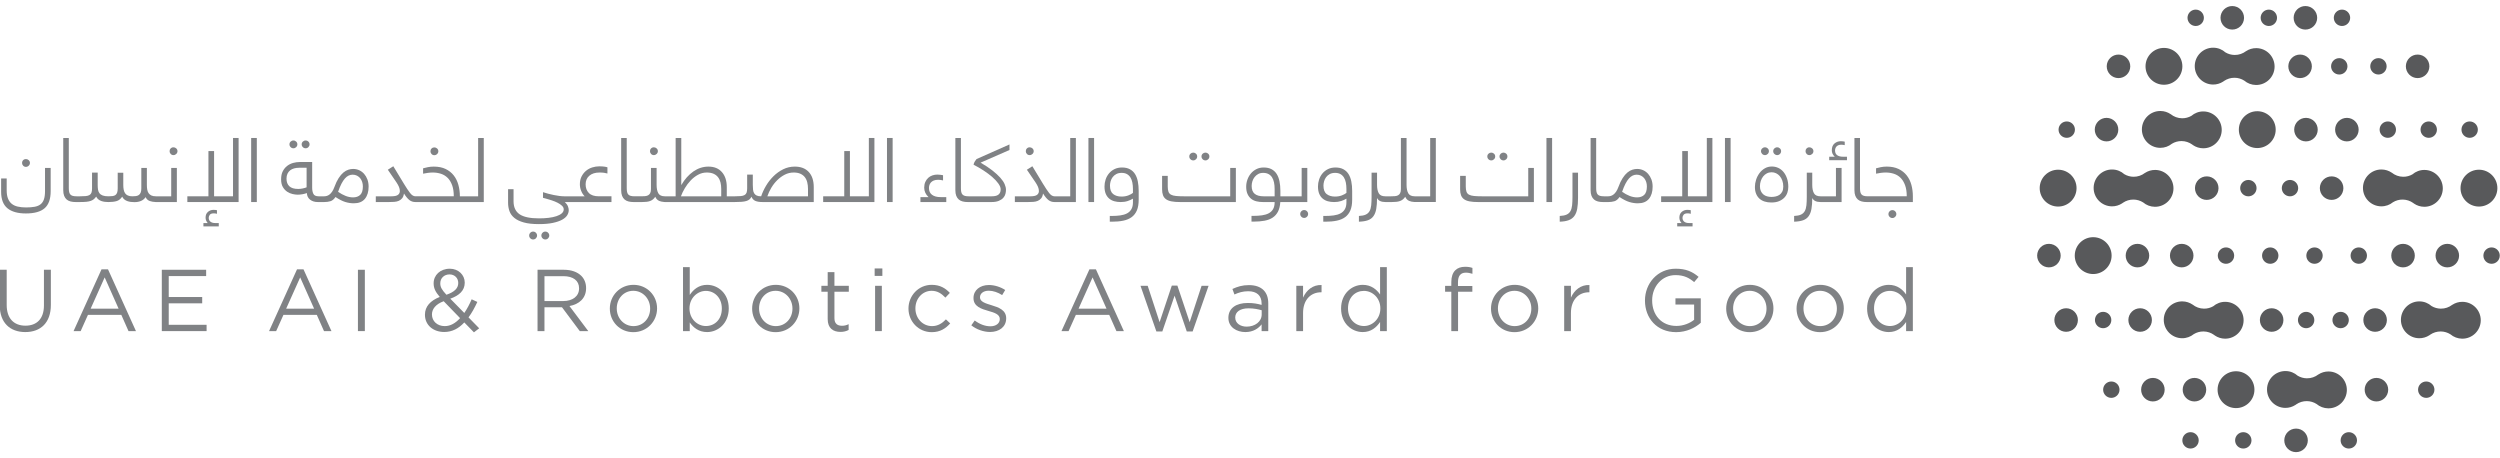 <?xml version="1.0" encoding="utf-8"?>
<!-- Generator: Adobe Illustrator 16.0.0, SVG Export Plug-In . SVG Version: 6.00 Build 0)  -->
<!DOCTYPE svg PUBLIC "-//W3C//DTD SVG 1.1//EN" "http://www.w3.org/Graphics/SVG/1.1/DTD/svg11.dtd">
<svg version="1.1" id="Layer_1" xmlns="http://www.w3.org/2000/svg" xmlns:xlink="http://www.w3.org/1999/xlink" x="0px" y="0px"
	 width="600px" height="110px" viewBox="0 0 600 110" enable-background="new 0 0 600 110" xml:space="preserve">
<g>
	<path fill="#58595B" d="M553.877,105.715c-0.016,1.561-1.294,2.812-2.854,2.797c-1.561-0.017-2.812-1.294-2.796-2.854
		c0.016-1.561,1.293-2.812,2.854-2.796C552.642,102.877,553.893,104.155,553.877,105.715"/>
	<path fill="#58595B" d="M565.681,105.706c-0.012,1.086-0.9,1.957-1.985,1.945c-1.086-0.011-1.957-0.899-1.945-1.985
		c0.011-1.086,0.9-1.956,1.985-1.944C564.821,103.732,565.692,104.621,565.681,105.706"/>
	<path fill="#58595B" d="M540.355,105.706c-0.011,1.086-0.9,1.957-1.985,1.945c-1.085-0.011-1.956-0.899-1.945-1.985
		c0.012-1.086,0.9-1.956,1.985-1.944C539.495,103.732,540.366,104.621,540.355,105.706"/>
	<path fill="#58595B" d="M550.475,4.245c-0.017,1.561,1.235,2.837,2.795,2.854c1.561,0.016,2.838-1.235,2.854-2.796
		c0.016-1.561-1.235-2.838-2.796-2.854S550.49,2.685,550.475,4.245"/>
	<path fill="#58595B" d="M560.112,4.253c-0.012,1.085,0.859,1.974,1.944,1.985c1.086,0.011,1.975-0.859,1.985-1.945
		c0.012-1.085-0.859-1.975-1.945-1.986C561.012,2.297,560.123,3.168,560.112,4.253"/>
	<path fill="#58595B" d="M523.761,105.666c-0.011,1.086,0.86,1.974,1.945,1.985c1.085,0.011,1.974-0.859,1.985-1.945
		c0.011-1.085-0.86-1.975-1.945-1.985C524.662,103.709,523.772,104.58,523.761,105.666"/>
	<path fill="#58595B" d="M532.92,4.245c-0.016,1.561,1.235,2.837,2.796,2.854c1.56,0.016,2.838-1.235,2.854-2.796
		c0.017-1.561-1.235-2.838-2.796-2.854S532.936,2.685,532.92,4.245"/>
	<path fill="#58595B" d="M542.557,4.253c-0.011,1.085,0.859,1.974,1.945,1.985c1.085,0.011,1.974-0.859,1.985-1.945
		c0.011-1.085-0.86-1.975-1.945-1.986S542.569,3.168,542.557,4.253"/>
	<path fill="#58595B" d="M525.002,4.253c-0.011,1.085,0.859,1.974,1.945,1.985c1.085,0.011,1.975-0.859,1.985-1.945
		s-0.859-1.975-1.945-1.986C525.903,2.297,525.014,3.168,525.002,4.253"/>
	<path fill="#58595B" d="M523.77,15.965c-0.025,2.442-2.025,4.402-4.467,4.376c-2.442-0.025-4.401-2.025-4.377-4.467
		c0.025-2.442,2.025-4.401,4.467-4.376C521.835,11.523,523.794,13.523,523.77,15.965"/>
	<path fill="#58595B" d="M511.264,15.949c-0.016,1.561-1.294,2.812-2.854,2.796c-1.561-0.017-2.812-1.294-2.796-2.854
		c0.016-1.56,1.294-2.812,2.854-2.796C510.029,13.111,511.28,14.389,511.264,15.949"/>
	<path fill="#58595B" d="M554.846,15.949c-0.017,1.561-1.294,2.812-2.854,2.796c-1.561-0.017-2.812-1.294-2.796-2.854
		c0.016-1.56,1.294-2.812,2.854-2.796C553.61,13.111,554.862,14.389,554.846,15.949"/>
	<path fill="#58595B" d="M563.389,15.94c-0.012,1.085-0.9,1.957-1.986,1.945c-1.085-0.011-1.955-0.9-1.944-1.986
		s0.9-1.956,1.984-1.944C562.529,13.966,563.4,14.854,563.389,15.94"/>
	<path fill="#58595B" d="M541.526,11.551c-0.908-0.01-1.755,0.256-2.462,0.719v-0.006c-0.761,0.589-1.718,0.937-2.754,0.926
		c-0.807-0.008-1.558-0.234-2.206-0.618c-0.77-0.688-1.78-1.115-2.896-1.126c-2.442-0.025-4.442,1.934-4.468,4.376
		s1.934,4.442,4.377,4.467c0.896,0.009,1.73-0.251,2.433-0.702l-0.001,0.001c0,0,0.012-0.007,0.018-0.012
		c0.074-0.048,0.145-0.101,0.216-0.154c0.72-0.487,1.587-0.769,2.521-0.76c0.854,0.009,1.648,0.26,2.32,0.687
		c0.759,0.643,1.737,1.034,2.81,1.045c2.442,0.025,4.442-1.935,4.468-4.376C545.927,13.576,543.967,11.576,541.526,11.551"/>
	<path fill="#58595B" d="M577.405,15.891c-0.017,1.561,1.235,2.838,2.795,2.854c1.561,0.016,2.838-1.236,2.854-2.796
		c0.017-1.56-1.235-2.838-2.796-2.854S577.42,14.331,577.405,15.891"/>
	<path fill="#58595B" d="M568.862,15.899c-0.012,1.085,0.859,1.974,1.944,1.985s1.975-0.859,1.985-1.945
		c0.012-1.085-0.859-1.975-1.944-1.986C569.761,13.943,568.873,14.814,568.862,15.899"/>
	<path fill="#58595B" d="M590.753,31.093c-0.012,1.085,0.859,1.974,1.945,1.985c1.085,0.011,1.974-0.859,1.985-1.945
		c0.011-1.085-0.86-1.974-1.945-1.985S590.764,30.007,590.753,31.093"/>
	<path fill="#58595B" d="M537.323,31.067c-0.025,2.442,1.934,4.442,4.376,4.467c2.442,0.025,4.442-1.934,4.467-4.376
		c0.025-2.442-1.935-4.442-4.375-4.467C539.348,26.666,537.348,28.625,537.323,31.067"/>
	<path fill="#58595B" d="M560.426,31.083c-0.016,1.561,1.236,2.838,2.796,2.854c1.56,0.016,2.838-1.236,2.854-2.796
		c0.017-1.561-1.235-2.838-2.795-2.854C561.72,28.272,560.442,29.523,560.426,31.083"/>
	<path fill="#58595B" d="M550.604,31.083c-0.016,1.561,1.235,2.838,2.796,2.854c1.561,0.016,2.838-1.236,2.854-2.796
		c0.017-1.561-1.235-2.838-2.796-2.854S550.62,29.523,550.604,31.083"/>
	<path fill="#58595B" d="M502.743,31.083c-0.016,1.561,1.235,2.838,2.796,2.854c1.561,0.016,2.838-1.236,2.854-2.796
		c0.017-1.561-1.235-2.838-2.796-2.854C504.037,28.272,502.758,29.523,502.743,31.083"/>
	<path fill="#58595B" d="M494.052,31.093c-0.011,1.085,0.86,1.974,1.946,1.985c1.084,0.011,1.973-0.859,1.984-1.945
		c0.011-1.085-0.859-1.974-1.945-1.985C494.953,29.136,494.064,30.007,494.052,31.093"/>
	<path fill="#58595B" d="M571.108,31.093c-0.011,1.085,0.86,1.974,1.945,1.985s1.975-0.859,1.985-1.945
		c0.012-1.085-0.859-1.974-1.944-1.985C572.008,29.136,571.12,30.007,571.108,31.093"/>
	<path fill="#58595B" d="M580.931,31.093c-0.011,1.085,0.859,1.974,1.945,1.985c1.085,0.011,1.974-0.859,1.985-1.945
		c0.011-1.085-0.86-1.974-1.946-1.985C581.831,29.136,580.942,30.007,580.931,31.093"/>
	<path fill="#58595B" d="M518.521,26.638c0.908,0.009,1.749,0.292,2.446,0.769v-0.006c0.748,0.605,1.698,0.972,2.734,0.983
		c0.807,0.008,1.562-0.203,2.218-0.573c0.784-0.673,1.804-1.079,2.919-1.067c2.442,0.025,4.401,2.025,4.376,4.467
		c-0.025,2.442-2.024,4.401-4.467,4.376c-0.896-0.009-1.726-0.286-2.418-0.751v0.001c-0.005-0.004-0.012-0.008-0.017-0.013
		c-0.073-0.049-0.143-0.104-0.213-0.158c-0.709-0.501-1.57-0.802-2.505-0.811c-0.854-0.009-1.654,0.226-2.335,0.638
		c-0.771,0.626-1.758,0.998-2.83,0.988c-2.442-0.025-4.401-2.026-4.376-4.468S516.079,26.613,518.521,26.638"/>
	<path fill="#58595B" d="M498.371,45.198c-0.025,2.442-2.025,4.402-4.468,4.376c-2.441-0.025-4.4-2.025-4.376-4.467
		c0.025-2.442,2.025-4.401,4.468-4.376C496.436,40.756,498.396,42.755,498.371,45.198"/>
	<path fill="#58595B" d="M532.442,45.182c-0.017,1.56-1.294,2.812-2.854,2.796c-1.561-0.017-2.812-1.294-2.796-2.854
		c0.016-1.561,1.293-2.812,2.854-2.796C531.206,42.343,532.457,43.621,532.442,45.182"/>
	<path fill="#58595B" d="M541.572,45.173c-0.011,1.085-0.9,1.956-1.985,1.945s-1.956-0.9-1.944-1.985
		c0.011-1.086,0.899-1.956,1.984-1.945C540.712,43.198,541.583,44.087,541.572,45.173"/>
	<path fill="#58595B" d="M517.257,40.784c-0.907-0.009-1.755,0.256-2.462,0.719v-0.006c-0.76,0.59-1.717,0.937-2.753,0.926
		c-0.807-0.008-1.559-0.234-2.205-0.618c-0.771-0.689-1.782-1.115-2.897-1.126c-2.441-0.025-4.441,1.934-4.467,4.376
		c-0.025,2.442,1.934,4.442,4.376,4.467c0.896,0.009,1.731-0.251,2.434-0.702l-0.001,0.002c0.006-0.004,0.012-0.008,0.018-0.013
		c0.074-0.048,0.146-0.101,0.216-0.154c0.719-0.487,1.587-0.769,2.521-0.76c0.854,0.009,1.648,0.26,2.32,0.687
		c0.759,0.643,1.737,1.035,2.81,1.046c2.442,0.025,4.442-1.935,4.467-4.376C521.659,42.809,519.7,40.809,517.257,40.784"/>
	<path fill="#58595B" d="M590.527,45.106c-0.025,2.442,1.935,4.442,4.376,4.468s4.442-1.934,4.468-4.376
		c0.024-2.442-1.935-4.442-4.377-4.467S590.551,42.665,590.527,45.106"/>
	<path fill="#58595B" d="M556.762,45.124c-0.015,1.56,1.236,2.837,2.797,2.854c1.561,0.016,2.838-1.236,2.854-2.796
		c0.017-1.561-1.235-2.838-2.796-2.854C558.057,42.312,556.779,43.563,556.762,45.124"/>
	<path fill="#58595B" d="M547.632,45.132c-0.012,1.085,0.859,1.974,1.945,1.985c1.085,0.011,1.974-0.859,1.985-1.944
		c0.011-1.086-0.86-1.975-1.945-1.986C548.533,43.176,547.643,44.046,547.632,45.132"/>
	<path fill="#58595B" d="M571.579,40.678c0.908,0.009,1.748,0.293,2.446,0.769V41.44c0.747,0.605,1.697,0.972,2.734,0.983
		c0.806,0.008,1.562-0.203,2.217-0.573c0.784-0.673,1.805-1.079,2.92-1.067c2.441,0.025,4.401,2.025,4.376,4.467
		c-0.025,2.442-2.025,4.401-4.467,4.376c-0.896-0.009-1.727-0.286-2.418-0.751v0.002c-0.006-0.004-0.012-0.008-0.018-0.012
		c-0.073-0.05-0.143-0.104-0.213-0.158c-0.708-0.502-1.57-0.802-2.504-0.812c-0.854-0.009-1.654,0.226-2.335,0.639
		c-0.771,0.626-1.758,0.998-2.83,0.987c-2.442-0.025-4.401-2.025-4.376-4.467C567.136,42.612,569.136,40.652,571.579,40.678"/>
	<path fill="#58595B" d="M596.014,61.325c-0.011,1.086,0.86,1.975,1.945,1.985c1.085,0.012,1.975-0.859,1.985-1.944
		c0.011-1.086-0.86-1.975-1.944-1.985C596.915,59.369,596.026,60.24,596.014,61.325"/>
	<path fill="#58595B" d="M584.531,61.317c-0.017,1.56,1.235,2.837,2.796,2.854c1.561,0.016,2.838-1.235,2.854-2.796
		c0.016-1.561-1.236-2.838-2.796-2.854C585.825,58.505,584.546,59.757,584.531,61.317"/>
	<path fill="#58595B" d="M573.907,61.317c-0.016,1.56,1.235,2.837,2.796,2.854c1.56,0.016,2.838-1.235,2.854-2.796
		c0.017-1.561-1.235-2.838-2.796-2.854C575.201,58.505,573.922,59.757,573.907,61.317"/>
	<path fill="#58595B" d="M564.142,61.325c-0.011,1.086,0.86,1.975,1.945,1.985c1.085,0.012,1.975-0.859,1.985-1.944
		c0.011-1.086-0.859-1.975-1.945-1.985C565.042,59.369,564.154,60.24,564.142,61.325"/>
	<path fill="#58595B" d="M553.519,61.325c-0.012,1.086,0.859,1.975,1.944,1.985c1.086,0.012,1.975-0.859,1.985-1.944
		c0.012-1.086-0.859-1.975-1.945-1.985C554.418,59.369,553.53,60.24,553.519,61.325"/>
	<path fill="#58595B" d="M497.942,61.301c-0.024,2.442,1.935,4.441,4.377,4.467c2.441,0.025,4.441-1.934,4.467-4.376
		c0.024-2.442-1.935-4.442-4.376-4.468C499.967,56.898,497.967,58.858,497.942,61.301"/>
	<path fill="#58595B" d="M520.787,61.317c-0.016,1.56,1.236,2.837,2.796,2.854c1.561,0.016,2.838-1.235,2.854-2.796
		c0.018-1.561-1.234-2.838-2.795-2.854C522.081,58.505,520.803,59.757,520.787,61.317"/>
	<path fill="#58595B" d="M510.164,61.317c-0.017,1.56,1.235,2.837,2.796,2.854c1.56,0.016,2.837-1.235,2.854-2.796
		c0.016-1.561-1.235-2.838-2.796-2.854C511.457,58.505,510.178,59.757,510.164,61.317"/>
	<path fill="#58595B" d="M488.916,61.317c-0.017,1.56,1.235,2.837,2.796,2.854c1.561,0.016,2.838-1.235,2.854-2.796
		s-1.235-2.838-2.796-2.854C490.208,58.505,488.93,59.757,488.916,61.317"/>
	<path fill="#58595B" d="M532.271,61.325c-0.012,1.086,0.859,1.975,1.944,1.985c1.086,0.012,1.975-0.859,1.986-1.944
		c0.011-1.086-0.86-1.975-1.946-1.985C533.17,59.369,532.282,60.24,532.271,61.325"/>
	<path fill="#58595B" d="M542.894,61.325c-0.011,1.086,0.86,1.975,1.946,1.985c1.084,0.012,1.974-0.859,1.984-1.944
		c0.012-1.086-0.859-1.975-1.944-1.985C543.794,59.369,542.906,60.24,542.894,61.325"/>
	<path fill="#58595B" d="M567.203,76.777c-0.016,1.561,1.236,2.838,2.796,2.854c1.561,0.016,2.838-1.235,2.854-2.796
		s-1.235-2.838-2.796-2.854C568.497,73.966,567.219,75.218,567.203,76.777"/>
	<path fill="#58595B" d="M559.785,76.786c-0.011,1.086,0.86,1.975,1.945,1.985c1.085,0.012,1.975-0.859,1.985-1.944
		c0.012-1.086-0.859-1.975-1.944-1.985C560.685,74.83,559.796,75.701,559.785,76.786"/>
	<path fill="#58595B" d="M510.808,76.777c-0.017,1.561,1.235,2.838,2.796,2.854c1.561,0.016,2.838-1.235,2.854-2.796
		c0.017-1.561-1.234-2.838-2.795-2.854C512.102,73.966,510.824,75.218,510.808,76.777"/>
	<path fill="#58595B" d="M542.37,76.777c-0.015,1.561,1.236,2.838,2.797,2.854c1.56,0.016,2.838-1.235,2.854-2.796
		c0.017-1.561-1.235-2.838-2.796-2.854C543.664,73.966,542.386,75.218,542.37,76.777"/>
	<path fill="#58595B" d="M502.787,76.786c-0.011,1.086,0.86,1.975,1.945,1.985c1.085,0.012,1.974-0.859,1.985-1.944
		c0.011-1.086-0.86-1.975-1.945-1.985C503.687,74.83,502.797,75.701,502.787,76.786"/>
	<path fill="#58595B" d="M551.508,76.786c-0.012,1.086,0.859,1.975,1.944,1.985c1.085,0.012,1.975-0.859,1.985-1.944
		c0.012-1.086-0.859-1.975-1.944-1.985C552.408,74.83,551.519,75.701,551.508,76.786"/>
	<path fill="#58595B" d="M523.772,72.332c0.908,0.009,1.749,0.293,2.447,0.77v-0.007c0.747,0.605,1.697,0.973,2.733,0.982
		c0.807,0.009,1.562-0.202,2.218-0.572c0.784-0.673,1.804-1.078,2.919-1.066c2.442,0.024,4.401,2.024,4.376,4.467
		s-2.024,4.401-4.467,4.376c-0.896-0.009-1.727-0.286-2.418-0.751v0.002c-0.006-0.005-0.012-0.009-0.017-0.013
		c-0.073-0.05-0.144-0.104-0.214-0.158c-0.708-0.502-1.57-0.803-2.504-0.812c-0.854-0.009-1.654,0.226-2.335,0.638
		c-0.771,0.627-1.758,0.999-2.83,0.988c-2.442-0.025-4.401-2.025-4.376-4.468S521.331,72.307,523.772,72.332"/>
	<path fill="#58595B" d="M493.045,76.777c-0.016,1.561,1.236,2.838,2.797,2.854c1.56,0.016,2.838-1.235,2.854-2.796
		c0.017-1.561-1.235-2.838-2.796-2.854C494.339,73.966,493.062,75.218,493.045,76.777"/>
	<path fill="#58595B" d="M591.005,72.438c-0.907-0.01-1.755,0.256-2.462,0.718V73.15c-0.76,0.59-1.717,0.937-2.753,0.926
		c-0.807-0.008-1.559-0.234-2.206-0.617c-0.77-0.689-1.781-1.115-2.896-1.127c-2.441-0.025-4.441,1.934-4.467,4.376
		s1.935,4.442,4.376,4.468c0.896,0.009,1.731-0.252,2.433-0.702v0.002c0,0,0.012-0.008,0.018-0.013
		c0.074-0.048,0.146-0.101,0.216-0.153c0.719-0.487,1.587-0.77,2.521-0.76c0.855,0.009,1.649,0.26,2.321,0.687
		c0.759,0.643,1.737,1.034,2.81,1.046c2.442,0.024,4.442-1.936,4.467-4.377C595.407,74.463,593.448,72.463,591.005,72.438"/>
	<path fill="#58595B" d="M541.065,93.568c-0.025,2.442-2.025,4.401-4.467,4.377c-2.442-0.025-4.401-2.025-4.377-4.468
		c0.025-2.442,2.025-4.401,4.468-4.376C539.131,89.126,541.09,91.126,541.065,93.568"/>
	<path fill="#58595B" d="M529.493,93.552c-0.016,1.561-1.293,2.812-2.854,2.797c-1.561-0.017-2.812-1.294-2.796-2.854
		s1.294-2.812,2.854-2.796C528.257,90.714,529.509,91.992,529.493,93.552"/>
	<path fill="#58595B" d="M573.169,93.552c-0.016,1.561-1.294,2.812-2.854,2.797c-1.56-0.017-2.812-1.294-2.795-2.854
		c0.016-1.561,1.293-2.812,2.854-2.796C571.934,90.714,573.186,91.992,573.169,93.552"/>
	<path fill="#58595B" d="M519.518,93.552c-0.016,1.561-1.294,2.812-2.854,2.797c-1.561-0.017-2.812-1.294-2.796-2.854
		c0.017-1.561,1.294-2.812,2.854-2.796C518.282,90.714,519.534,91.992,519.518,93.552"/>
	<path fill="#58595B" d="M584.264,93.543c-0.012,1.086-0.9,1.957-1.985,1.946c-1.086-0.012-1.956-0.9-1.945-1.986
		c0.011-1.085,0.899-1.956,1.984-1.944C583.404,91.569,584.275,92.458,584.264,93.543"/>
	<path fill="#58595B" d="M508.683,93.543c-0.012,1.086-0.9,1.957-1.985,1.946c-1.086-0.012-1.957-0.9-1.945-1.986
		c0.011-1.085,0.9-1.956,1.985-1.944C507.823,91.569,508.694,92.458,508.683,93.543"/>
	<path fill="#58595B" d="M558.868,89.154c-0.908-0.009-1.755,0.257-2.462,0.72v-0.007c-0.76,0.589-1.717,0.938-2.754,0.926
		c-0.806-0.008-1.558-0.234-2.205-0.618c-0.771-0.688-1.781-1.115-2.896-1.126c-2.442-0.025-4.442,1.934-4.468,4.376
		s1.935,4.442,4.377,4.468c0.896,0.008,1.73-0.252,2.433-0.702v0.002c0.006-0.005,0.011-0.008,0.018-0.013
		c0.073-0.049,0.145-0.102,0.216-0.154c0.719-0.486,1.586-0.769,2.521-0.76c0.854,0.009,1.649,0.261,2.32,0.687
		c0.759,0.643,1.737,1.034,2.81,1.046c2.442,0.024,4.442-1.935,4.468-4.376C563.269,91.18,561.31,89.18,558.868,89.154"/>
	<path fill="#808285" d="M10.804,45.864c0,0.805-0.087,1.462-0.259,1.972c-0.173,0.509-0.441,0.907-0.808,1.194
		c-0.366,0.289-0.837,0.485-1.411,0.593c-0.575,0.108-1.264,0.163-2.067,0.163c-0.761,0-1.432-0.07-2.014-0.206
		c-0.582-0.137-1.067-0.365-1.455-0.688s-0.682-0.747-0.882-1.271c-0.203-0.523-0.303-1.174-0.303-1.949v-2.843H0.271v3.231
		c0,1.78,0.503,3.086,1.508,3.92c1.004,0.832,2.483,1.25,4.436,1.25c2.04,0,3.541-0.421,4.502-1.261
		c0.963-0.839,1.444-2.199,1.444-4.081v-5.579h-1.357V45.864z"/>
	<path fill="#808285" d="M6.215,40.049c0.259,0,0.486-0.093,0.679-0.281c0.194-0.186,0.292-0.409,0.292-0.668
		c0-0.258-0.098-0.476-0.292-0.657c-0.193-0.178-0.42-0.268-0.679-0.268c-0.258,0-0.478,0.089-0.655,0.268
		c-0.18,0.181-0.27,0.399-0.27,0.657c0,0.259,0.09,0.482,0.27,0.668C5.738,39.956,5.957,40.049,6.215,40.049"/>
	<path fill="#808285" d="M41.626,35.353c-0.258,0-0.478,0.089-0.657,0.269s-0.268,0.399-0.268,0.657c0,0.259,0.088,0.48,0.268,0.668
		c0.18,0.186,0.399,0.279,0.657,0.279s0.485-0.093,0.679-0.279c0.193-0.188,0.29-0.41,0.29-0.668c0-0.258-0.096-0.478-0.29-0.657
		C42.111,35.442,41.884,35.353,41.626,35.353"/>
	<path fill="#808285" d="M41.089,47.113h-3.663c-0.446,0-0.808-0.064-1.087-0.194c-0.28-0.129-0.504-0.312-0.668-0.55
		c-0.166-0.236-0.277-0.523-0.334-0.861c-0.058-0.337-0.087-0.715-0.087-1.131v-4.071h-1.334v4.911c0,0.432-0.054,0.772-0.163,1.023
		c-0.107,0.252-0.258,0.443-0.452,0.572c-0.194,0.129-0.42,0.211-0.678,0.248c-0.258,0.036-0.54,0.053-0.84,0.053
		c-0.446,0-0.812-0.064-1.099-0.194c-0.288-0.129-0.51-0.312-0.667-0.55c-0.158-0.236-0.27-0.523-0.334-0.861
		c-0.065-0.337-0.096-0.715-0.096-1.131v-2.929H28.25v3.769c0,0.432-0.047,0.772-0.14,1.023c-0.093,0.252-0.23,0.443-0.408,0.572
		c-0.182,0.129-0.41,0.211-0.69,0.248c-0.28,0.036-0.606,0.053-0.98,0.053c-0.589,0-1.051-0.064-1.388-0.194
		c-0.339-0.129-0.597-0.312-0.776-0.55c-0.18-0.236-0.294-0.523-0.345-0.861c-0.051-0.337-0.076-0.715-0.076-1.131v-2.95H22.09v3.79
		c0,0.432-0.047,0.772-0.14,1.023c-0.093,0.252-0.255,0.443-0.483,0.572c-0.23,0.129-0.528,0.211-0.896,0.248
		c-0.365,0.036-0.829,0.053-1.387,0.053H18.58h-0.001h0h-0.193c-0.388,0-0.703-0.037-0.947-0.107
		c-0.244-0.072-0.435-0.187-0.57-0.345c-0.137-0.157-0.23-0.362-0.281-0.614c-0.05-0.25-0.075-0.556-0.075-0.916V33.113h-1.335
		v12.514c0,0.545,0.071,1,0.215,1.367c0.143,0.366,0.344,0.661,0.603,0.883c0.258,0.224,0.57,0.381,0.938,0.474
		c0.366,0.093,0.771,0.14,1.216,0.14h0.43h0h0.001h0.559c0.646,0,1.182-0.022,1.606-0.064c0.422-0.044,0.778-0.119,1.065-0.227
		c0.287-0.107,0.528-0.244,0.722-0.408c0.194-0.167,0.377-0.371,0.55-0.615c0.129,0.273,0.301,0.495,0.517,0.668
		c0.214,0.172,0.455,0.304,0.722,0.398c0.265,0.093,0.541,0.158,0.829,0.194c0.286,0.035,0.573,0.054,0.861,0.054
		c0.776,0,1.428-0.076,1.959-0.227c0.531-0.15,0.983-0.506,1.356-1.065c0.131,0.272,0.303,0.495,0.519,0.667
		c0.215,0.173,0.456,0.306,0.721,0.398c0.266,0.094,0.542,0.159,0.831,0.194c0.287,0.036,0.573,0.053,0.86,0.053
		c0.604,0,1.132-0.096,1.584-0.29c0.453-0.194,0.822-0.5,1.11-0.916c0.199,0.46,0.534,0.772,1.001,0.938
		c0.413,0.146,0.85,0.216,1.302,0.233c0.044,0.003,0.081,0.014,0.131,0.014h5.061v-8.186h-1.356V47.113z"/>
	<path fill="#808285" d="M50.5,53.197c-0.273-0.222-0.41-0.528-0.41-0.915c0-0.259,0.087-0.503,0.259-0.731
		c0.173-0.23,0.496-0.345,0.969-0.345c0.115,0,0.23,0.006,0.345,0.021c0.115,0.014,0.25,0.043,0.409,0.085v-0.861
		c-0.101-0.03-0.226-0.05-0.378-0.064c-0.15-0.016-0.304-0.022-0.461-0.022c-0.504,0-0.945,0.161-1.326,0.484
		c-0.381,0.323-0.57,0.786-0.57,1.391c0,0.474,0.172,0.904,0.517,1.292h-1.034v0.797h3.683v-0.797h-0.84
		C51.16,53.532,50.772,53.42,50.5,53.197"/>
	<polygon fill="#808285" points="55.926,47.113 51.382,47.113 51.382,36.257 50.025,36.257 50.025,47.113 44.964,47.113 
		44.964,48.492 57.263,48.492 57.263,33.113 55.926,33.113 	"/>
	<rect x="60.279" y="33.113" fill="#808285" width="1.356" height="15.379"/>
	<path fill="#808285" d="M70.418,35.589c0.259,0,0.48-0.093,0.667-0.279c0.188-0.187,0.281-0.41,0.281-0.668
		s-0.093-0.478-0.281-0.657c-0.186-0.18-0.408-0.269-0.667-0.269c-0.258,0-0.482,0.089-0.668,0.269
		c-0.188,0.18-0.28,0.399-0.28,0.657s0.093,0.481,0.28,0.668C69.937,35.497,70.161,35.589,70.418,35.589"/>
	<path fill="#808285" d="M73.347,35.589c0.258,0,0.482-0.093,0.668-0.279c0.185-0.187,0.28-0.41,0.28-0.668s-0.095-0.478-0.28-0.657
		c-0.186-0.18-0.41-0.269-0.668-0.269s-0.48,0.089-0.667,0.269c-0.187,0.18-0.281,0.399-0.281,0.657s0.094,0.481,0.281,0.668
		C72.866,35.497,73.088,35.589,73.347,35.589"/>
	<path fill="#808285" d="M87.391,41.731c-0.331-0.373-0.722-0.667-1.174-0.874c-0.452-0.208-0.944-0.313-1.475-0.313
		c-0.359,0-0.736,0.061-1.131,0.184c-0.396,0.121-0.789,0.345-1.185,0.669c-0.394,0.325-0.775,0.768-1.141,1.329
		c-0.367,0.563-0.708,1.275-1.023,2.14c-0.173,0.476-0.364,0.86-0.572,1.156c-0.208,0.295-0.419,0.522-0.635,0.679
		c-0.217,0.16-0.431,0.268-0.647,0.325c-0.215,0.058-0.416,0.086-0.603,0.086h-0.818H76.47c-0.646,0-1.065-0.197-1.259-0.589
		s-0.292-0.889-0.292-1.489v-6.149h-2.994c-0.518,0-1.037,0.071-1.562,0.215c-0.524,0.143-1.001,0.379-1.433,0.708
		c-0.43,0.33-0.782,0.755-1.055,1.278c-0.274,0.523-0.409,1.17-0.409,1.943c0,0.774,0.144,1.401,0.43,1.88
		c0.289,0.481,0.637,0.853,1.045,1.117c0.41,0.265,0.839,0.448,1.292,0.547c0.452,0.101,0.851,0.151,1.196,0.151
		c0.374,0,0.756-0.036,1.152-0.107c0.395-0.073,0.75-0.165,1.066-0.28c0.029,0.674,0.287,1.203,0.776,1.584
		c0.488,0.379,1.099,0.57,1.831,0.57h0.731h0.862c0.503,0,0.98-0.064,1.432-0.193c0.453-0.129,0.865-0.467,1.239-1.014
		c0.889,0.589,1.675,0.988,2.357,1.196c0.682,0.208,1.362,0.312,2.036,0.312c1.192,0,2.082-0.359,2.671-1.079
		c0.587-0.72,0.883-1.693,0.883-2.916c0-0.633-0.096-1.21-0.29-1.727C87.983,42.553,87.72,42.107,87.391,41.731 M73.584,44.957
		c-0.288,0.116-0.614,0.21-0.98,0.282c-0.366,0.071-0.708,0.107-1.023,0.107c-0.977,0-1.69-0.216-2.144-0.649
		c-0.452-0.431-0.679-1.037-0.679-1.817c0-0.46,0.079-0.857,0.236-1.189c0.159-0.332,0.37-0.6,0.637-0.81
		c0.265-0.209,0.582-0.364,0.947-0.465c0.366-0.103,0.764-0.153,1.196-0.153h1.809V44.957z M86.453,46.768
		c-0.424,0.402-0.995,0.604-1.712,0.604c-0.603,0-1.204-0.119-1.8-0.356c-0.596-0.236-1.194-0.562-1.798-0.979
		c0.259-0.761,0.525-1.404,0.797-1.929c0.273-0.523,0.552-0.947,0.84-1.27c0.287-0.324,0.584-0.557,0.893-0.7
		c0.31-0.143,0.629-0.216,0.958-0.216c0.388,0,0.736,0.079,1.045,0.236c0.309,0.16,0.567,0.367,0.775,0.625
		c0.208,0.259,0.367,0.557,0.474,0.894c0.107,0.337,0.161,0.693,0.161,1.065C87.088,45.692,86.876,46.366,86.453,46.768"/>
	<path fill="#808285" d="M104.233,37.249c0.258,0,0.485-0.093,0.679-0.281c0.194-0.186,0.29-0.41,0.29-0.667
		c0-0.259-0.096-0.476-0.29-0.656c-0.193-0.18-0.42-0.27-0.679-0.27c-0.258,0-0.478,0.09-0.657,0.27s-0.268,0.397-0.268,0.656
		c0,0.258,0.088,0.482,0.268,0.667C103.755,37.156,103.975,37.249,104.233,37.249"/>
	<path fill="#808285" d="M114.75,47.113h-3.014h-0.008h-1.356c0-0.961-0.122-1.877-0.361-2.747c-0.241-0.868-0.614-1.626-1.12-2.272
		s-1.154-1.158-1.943-1.54c-0.791-0.38-1.738-0.57-2.844-0.57c-0.502,0-0.98,0.046-1.432,0.14c-0.453,0.093-0.829,0.182-1.13,0.268
		v1.294c0.33-0.072,0.703-0.137,1.121-0.194c0.416-0.058,0.818-0.087,1.206-0.087c0.689,0,1.343,0.101,1.96,0.301
		c0.616,0.202,1.152,0.528,1.604,0.98c0.452,0.452,0.812,1.042,1.079,1.766c0.264,0.725,0.396,1.612,0.396,2.66h-9.132H99.69
		c-0.446,0-0.876-0.272-1.292-0.818c-0.417-0.547-0.89-1.258-1.421-2.134l-2.585-4.264l-1.313,0.84l2.088,3.059
		c0.258,0.388,0.457,0.747,0.592,1.076c0.138,0.331,0.205,0.662,0.205,0.991c0,0.374-0.151,0.676-0.453,0.905
		c-0.301,0.23-0.817,0.345-1.551,0.345H90.19v1.379h3.166c0.446,0,0.87-0.014,1.272-0.044c0.401-0.029,0.761-0.11,1.076-0.248
		c0.315-0.136,0.584-0.34,0.808-0.613c0.222-0.272,0.369-0.654,0.441-1.143c0.458,0.733,0.894,1.257,1.303,1.573
		c0.41,0.316,0.885,0.474,1.433,0.474h0.085h11.954h4.378V33.113h-1.356V47.113z"/>
	<path fill="#808285" d="M130.876,55.579c-0.258,0-0.48,0.093-0.667,0.279c-0.187,0.188-0.281,0.41-0.281,0.668
		c0,0.259,0.094,0.481,0.281,0.669c0.186,0.186,0.408,0.278,0.667,0.278c0.259,0,0.482-0.093,0.668-0.278
		c0.186-0.188,0.28-0.41,0.28-0.669c0-0.258-0.095-0.48-0.28-0.668C131.359,55.671,131.135,55.579,130.876,55.579"/>
	<path fill="#808285" d="M127.947,55.579c-0.259,0-0.48,0.093-0.667,0.279c-0.188,0.188-0.281,0.41-0.281,0.668
		c0,0.259,0.093,0.481,0.281,0.669c0.186,0.186,0.408,0.278,0.667,0.278c0.258,0,0.482-0.093,0.668-0.278
		c0.185-0.188,0.28-0.41,0.28-0.669c0-0.258-0.095-0.48-0.28-0.668C128.43,55.671,128.205,55.579,127.947,55.579"/>
	<path fill="#808285" d="M141.323,46.316c-0.517-0.531-0.775-1.22-0.775-2.068c0-0.876,0.298-1.568,0.894-2.078
		c0.597-0.509,1.411-0.764,2.445-0.764c0.431,0,0.793,0.022,1.087,0.064c0.294,0.043,0.564,0.101,0.809,0.172v-1.486
		c-0.202-0.07-0.468-0.129-0.797-0.171c-0.331-0.044-0.719-0.064-1.163-0.064c-0.561,0-1.117,0.085-1.668,0.258
		c-0.554,0.172-1.049,0.438-1.488,0.798c-0.438,0.358-0.795,0.807-1.076,1.346c-0.28,0.537-0.421,1.174-0.421,1.905
		c0,0.533,0.101,1.053,0.303,1.561c0.2,0.511,0.48,0.952,0.84,1.326h-3.124c-0.003,0-0.006,0.001-0.006,0.001l-0.014-0.001h-1.725
		c-0.373,0-0.778-0.029-1.216-0.086c-0.438-0.057-0.884-0.133-1.336-0.226c-0.453-0.093-0.896-0.197-1.335-0.312
		c-0.438-0.115-0.851-0.238-1.238-0.367v1.354l0.646,0.172c0.46,0.129,0.943,0.276,1.454,0.439c0.509,0.166,0.975,0.354,1.399,0.569
		c0.424,0.214,0.775,0.454,1.056,0.718c0.281,0.265,0.419,0.555,0.419,0.869c0,0.372-0.157,0.693-0.472,0.966
		c-0.317,0.273-0.744,0.496-1.283,0.676c-0.537,0.179-1.166,0.311-1.885,0.397c-0.717,0.085-1.478,0.127-2.282,0.127
		c-2.153,0-3.712-0.329-4.674-0.987c-0.962-0.658-1.444-1.697-1.444-3.113v-2.9h-1.313v3.231c0,0.733,0.11,1.412,0.334,2.036
		c0.222,0.624,0.613,1.167,1.174,1.626c0.56,0.46,1.315,0.823,2.261,1.087c0.948,0.266,2.155,0.398,3.618,0.398
		c1.321,0,2.438-0.096,3.351-0.29c0.911-0.193,1.649-0.446,2.219-0.754c0.565-0.31,0.976-0.664,1.228-1.066
		c0.25-0.403,0.376-0.819,0.376-1.249c0-0.273-0.068-0.582-0.204-0.927c-0.137-0.346-0.385-0.683-0.744-1.012h1.617l0.011-0.001
		c0.003,0,0.006,0.001,0.009,0.001h9.564v-1.379h-3.037C142.637,47.113,141.84,46.847,141.323,46.316"/>
	<path fill="#808285" d="M156.919,37.227c0.258,0,0.484-0.093,0.678-0.279c0.193-0.188,0.292-0.41,0.292-0.668
		s-0.098-0.478-0.292-0.657c-0.194-0.18-0.419-0.269-0.678-0.269s-0.478,0.089-0.657,0.269s-0.27,0.399-0.27,0.657
		s0.09,0.48,0.27,0.668C156.441,37.134,156.661,37.227,156.919,37.227"/>
	<path fill="#808285" d="M190.755,39.984c-1.005,0-1.938,0.214-2.8,0.646c-0.86,0.43-1.637,0.986-2.326,1.668
		c-0.688,0.683-1.286,1.447-1.787,2.295c-0.502,0.848-0.89,1.688-1.163,2.52c-0.46,0-0.823-0.064-1.089-0.194
		c-0.265-0.129-0.467-0.312-0.602-0.55c-0.137-0.236-0.224-0.523-0.259-0.861c-0.037-0.337-0.055-0.715-0.055-1.131v-2.477h-1.356
		v3.316c0,0.432-0.046,0.772-0.141,1.023c-0.092,0.252-0.254,0.443-0.484,0.572c-0.23,0.129-0.528,0.211-0.893,0.248
		c-0.368,0.036-0.83,0.053-1.39,0.053h-0.582h-1.4v-2.196c0-1.523-0.388-2.726-1.164-3.609c-0.775-0.883-1.852-1.324-3.23-1.324
		c-1.293,0-2.498,0.388-3.619,1.163c-1.121,0.775-2.089,1.867-2.907,3.273V33.113h-1.356v14h-2.584c-0.776,0-1.3-0.244-1.573-0.733
		c-0.273-0.487-0.41-1.155-0.41-2.003v-4.071h-1.356v5.062c0,0.43-0.064,0.765-0.194,1.001c-0.129,0.238-0.301,0.41-0.517,0.516
		c-0.214,0.109-0.463,0.174-0.742,0.194c-0.281,0.022-0.572,0.033-0.873,0.033h-1.421h-0.194c-0.388,0-0.703-0.037-0.947-0.107
		c-0.244-0.072-0.435-0.187-0.57-0.345c-0.138-0.157-0.23-0.362-0.28-0.614c-0.051-0.25-0.076-0.556-0.076-0.916V33.113h-1.335
		v12.514c0,0.545,0.071,1,0.214,1.367c0.144,0.366,0.346,0.661,0.604,0.883c0.259,0.224,0.57,0.381,0.938,0.474
		c0.366,0.093,0.771,0.14,1.216,0.14h0.431h1.615c0.402,0,0.761-0.019,1.078-0.054c0.315-0.036,0.599-0.101,0.849-0.194
		c0.252-0.094,0.478-0.224,0.679-0.387c0.201-0.166,0.388-0.378,0.56-0.637c0.202,0.474,0.511,0.805,0.927,0.991
		c0.311,0.139,0.652,0.209,1.011,0.245c0.094,0.023,0.201,0.036,0.324,0.036h16.305h0.539c0.631,0,1.169-0.019,1.615-0.054
		c0.445-0.036,0.821-0.101,1.13-0.194c0.309-0.094,0.561-0.224,0.755-0.387c0.193-0.166,0.354-0.378,0.484-0.637
		c0.202,0.488,0.513,0.822,0.937,1.002c0.424,0.18,1.001,0.27,1.734,0.27H195.3v-3.575c0-1.565-0.399-2.779-1.195-3.641
		C193.308,40.414,192.19,39.984,190.755,39.984 M173.093,47.113h-9.671c0.23-0.632,0.545-1.285,0.947-1.96
		c0.401-0.674,0.865-1.289,1.39-1.84c0.524-0.553,1.112-1.011,1.767-1.368c0.652-0.36,1.346-0.54,2.079-0.54
		c0.66,0,1.213,0.101,1.658,0.301c0.445,0.202,0.803,0.482,1.077,0.84c0.273,0.359,0.467,0.775,0.582,1.249
		c0.115,0.475,0.172,0.991,0.172,1.551V47.113z M193.921,47.113h-9.756c0.229-0.689,0.546-1.371,0.948-2.047
		c0.401-0.675,0.879-1.285,1.432-1.83c0.554-0.547,1.16-0.988,1.82-1.326c0.66-0.337,1.365-0.506,2.11-0.506
		c0.632,0,1.167,0.096,1.606,0.29c0.438,0.194,0.792,0.464,1.065,0.809c0.272,0.345,0.471,0.761,0.592,1.25
		c0.123,0.488,0.183,1.02,0.183,1.593V47.113z"/>
	<polygon fill="#808285" points="208.524,47.113 203.979,47.113 203.979,36.257 202.622,36.257 202.622,47.113 197.561,47.113 
		197.561,48.492 209.86,48.492 209.86,33.113 208.524,33.113 	"/>
	<rect x="212.876" y="33.113" fill="#808285" width="1.356" height="15.379"/>
	<path fill="#808285" d="M223.693,46.757c-0.495-0.365-0.742-0.914-0.742-1.646c0-0.231,0.034-0.461,0.107-0.69
		c0.071-0.229,0.191-0.437,0.354-0.625c0.166-0.186,0.388-0.34,0.668-0.463c0.28-0.121,0.635-0.183,1.066-0.183
		c0.402,0,0.796,0.051,1.184,0.152v-1.25c-0.158-0.028-0.363-0.062-0.613-0.098c-0.252-0.035-0.5-0.054-0.744-0.054
		c-0.416,0-0.814,0.065-1.194,0.194c-0.381,0.129-0.717,0.327-1.007,0.592c-0.292,0.266-0.524,0.596-0.701,0.991
		c-0.175,0.396-0.263,0.851-0.263,1.368c0,0.848,0.344,1.601,1.032,2.261h-1.936v1.186h6.203v-1.186h-1.378
		C224.868,47.307,224.188,47.125,223.693,46.757"/>
	<path fill="#808285" d="M233.967,38.735c-0.166,0.258-0.27,0.524-0.312,0.797c0.818,0.416,1.618,0.879,2.401,1.388
		c0.783,0.51,1.48,1.031,2.09,1.562c0.609,0.533,1.098,1.056,1.464,1.573c0.367,0.517,0.55,0.977,0.55,1.379
		c0,0.331-0.054,0.604-0.163,0.818c-0.107,0.215-0.258,0.387-0.452,0.517c-0.194,0.129-0.424,0.219-0.688,0.27
		c-0.266,0.05-0.556,0.075-0.873,0.075h-5.297h-0.194c-0.388,0-0.703-0.036-0.947-0.107c-0.244-0.073-0.435-0.188-0.57-0.345
		c-0.137-0.158-0.23-0.363-0.28-0.614c-0.051-0.251-0.076-0.557-0.076-0.916V33.114h-1.334v12.513c0,0.545,0.07,1.001,0.214,1.368
		c0.144,0.365,0.345,0.66,0.604,0.882c0.259,0.224,0.57,0.381,0.938,0.474c0.366,0.093,0.771,0.141,1.217,0.141h0.431h5.254
		c0.733,0,1.326-0.098,1.778-0.292c0.452-0.193,0.807-0.433,1.065-0.721c0.259-0.287,0.432-0.602,0.517-0.947
		c0.086-0.345,0.129-0.668,0.129-0.969c0-0.432-0.107-0.89-0.323-1.379c-0.215-0.488-0.567-1.005-1.054-1.55
		c-0.488-0.545-1.118-1.121-1.885-1.724c-0.769-0.602-1.713-1.228-2.833-1.874l6.936-3.037v-1.335l-7.905,3.511
		C234.264,38.291,234.132,38.476,233.967,38.735"/>
	<path fill="#808285" d="M247.117,37.227c0.259,0,0.486-0.093,0.68-0.279c0.193-0.188,0.29-0.41,0.29-0.668s-0.096-0.478-0.29-0.657
		c-0.194-0.18-0.421-0.269-0.68-0.269c-0.258,0-0.478,0.089-0.657,0.269c-0.18,0.18-0.268,0.399-0.268,0.657s0.088,0.48,0.268,0.668
		C246.639,37.134,246.859,37.227,247.117,37.227"/>
	<path fill="#808285" d="M256.852,47.113h-3.704h-0.085c-0.446,0-0.876-0.272-1.292-0.818c-0.418-0.547-0.891-1.258-1.422-2.134
		l-2.586-4.264l-1.312,0.84l2.088,3.059c0.258,0.388,0.457,0.747,0.592,1.076c0.138,0.331,0.206,0.662,0.206,0.991
		c0,0.374-0.151,0.676-0.453,0.905c-0.3,0.23-0.817,0.345-1.55,0.345h-3.769v1.379h3.166c0.446,0,0.87-0.014,1.271-0.044
		c0.402-0.029,0.761-0.11,1.076-0.248c0.315-0.136,0.584-0.34,0.809-0.613c0.222-0.272,0.369-0.654,0.441-1.143
		c0.458,0.733,0.894,1.257,1.303,1.573c0.41,0.316,0.886,0.474,1.433,0.474h0.085h5.061V33.113h-1.357V47.113z"/>
	<rect x="261.225" y="33.113" fill="#808285" width="1.356" height="15.379"/>
	<path fill="#808285" d="M272.414,41.782c-0.309-0.495-0.722-0.882-1.239-1.163c-0.517-0.28-1.149-0.42-1.895-0.42
		c-0.675,0-1.275,0.129-1.798,0.387c-0.525,0.259-0.967,0.604-1.326,1.036c-0.36,0.43-0.628,0.919-0.807,1.464
		c-0.18,0.545-0.27,1.098-0.27,1.658c0,0.704,0.1,1.294,0.301,1.767c0.202,0.475,0.477,0.859,0.829,1.153
		c0.353,0.293,0.761,0.506,1.228,0.635c0.466,0.129,0.974,0.194,1.519,0.194c0.632,0,1.196-0.083,1.691-0.248
		c0.495-0.165,0.916-0.356,1.26-0.572v0.84c0,0.705-0.126,1.272-0.378,1.702c-0.25,0.432-0.601,0.764-1.054,1.002
		c-0.453,0.237-0.991,0.398-1.616,0.483c-0.625,0.087-1.318,0.129-2.078,0.129h-0.432v1.379h0.497c1.034,0,1.949-0.082,2.745-0.248
		c0.797-0.165,1.469-0.449,2.014-0.851c0.545-0.401,0.962-0.94,1.25-1.615c0.286-0.676,0.43-1.53,0.43-2.564v-2.109
		c0-0.82-0.068-1.573-0.203-2.262C272.945,42.87,272.722,42.277,272.414,41.782 M271.908,46.295
		c-0.258,0.214-0.629,0.416-1.109,0.602c-0.482,0.187-1.03,0.28-1.647,0.28c-0.819,0-1.484-0.202-1.993-0.604
		c-0.51-0.401-0.764-1.076-0.764-2.025c0-0.33,0.049-0.674,0.15-1.034c0.1-0.358,0.261-0.689,0.485-0.99
		c0.222-0.302,0.512-0.55,0.871-0.744c0.359-0.193,0.79-0.29,1.292-0.29c0.502,0,0.927,0.096,1.271,0.29
		c0.345,0.194,0.624,0.463,0.84,0.808c0.216,0.344,0.369,0.753,0.463,1.228c0.093,0.473,0.14,0.99,0.14,1.551V46.295z"/>
	<path fill="#808285" d="M289.306,38.498c0.258,0,0.48-0.094,0.668-0.28c0.186-0.186,0.279-0.41,0.279-0.668
		c0-0.259-0.093-0.478-0.279-0.657c-0.188-0.178-0.41-0.268-0.668-0.268s-0.482,0.09-0.668,0.268c-0.186,0.18-0.28,0.398-0.28,0.657
		c0,0.258,0.095,0.482,0.28,0.668C288.824,38.404,289.047,38.498,289.306,38.498"/>
	<path fill="#808285" d="M286.376,38.498c0.258,0,0.48-0.094,0.668-0.28c0.186-0.186,0.279-0.41,0.279-0.668
		c0-0.259-0.093-0.478-0.279-0.657c-0.188-0.178-0.41-0.268-0.668-0.268c-0.258,0-0.481,0.09-0.668,0.268
		c-0.186,0.18-0.279,0.398-0.279,0.657c0,0.258,0.093,0.482,0.279,0.668C285.896,38.404,286.118,38.498,286.376,38.498"/>
	<path fill="#808285" d="M295.25,47.113h-11.114c-0.761,0-1.393-0.025-1.895-0.076c-0.502-0.05-0.9-0.154-1.195-0.312
		s-0.5-0.396-0.615-0.711c-0.115-0.315-0.172-0.733-0.172-1.249v-2.563h-1.356v3.231c0,0.56,0.071,1.034,0.216,1.421
		c0.144,0.387,0.38,0.704,0.711,0.947c0.33,0.244,0.771,0.421,1.324,0.528c0.553,0.109,1.239,0.163,2.058,0.163h13.396v-8.186
		h-1.357V47.113z"/>
	<path fill="#808285" d="M313,50.409c-0.259,0-0.482,0.092-0.669,0.28c-0.187,0.186-0.28,0.41-0.28,0.667
		c0,0.259,0.094,0.481,0.28,0.667c0.187,0.188,0.41,0.281,0.669,0.281c0.258,0,0.479-0.094,0.666-0.281
		c0.188-0.186,0.281-0.408,0.281-0.667c0-0.258-0.094-0.481-0.281-0.667C313.48,50.501,313.258,50.409,313,50.409"/>
	<path fill="#808285" d="M313.753,48.492v-8.186h-1.356v6.807h-3.706l0,0h-0.001h-1.399v-1.292c0-0.848-0.072-1.618-0.216-2.314
		c-0.144-0.697-0.373-1.29-0.688-1.778c-0.317-0.488-0.729-0.865-1.238-1.131c-0.511-0.265-1.132-0.399-1.865-0.399
		c-0.66,0-1.247,0.134-1.765,0.399c-0.517,0.266-0.957,0.614-1.314,1.044c-0.358,0.432-0.634,0.924-0.829,1.477
		c-0.194,0.552-0.291,1.116-0.291,1.689c0,0.691,0.104,1.269,0.312,1.735c0.208,0.466,0.492,0.848,0.851,1.141
		c0.359,0.294,0.783,0.503,1.271,0.625c0.487,0.122,1.019,0.183,1.594,0.183h2.801c0,0.702-0.127,1.27-0.378,1.702
		c-0.252,0.43-0.603,0.765-1.056,1c-0.451,0.236-0.99,0.399-1.615,0.486c-0.625,0.085-1.317,0.129-2.078,0.129h-0.43v1.377h0.494
		c0.976,0,1.852-0.071,2.627-0.214s1.433-0.395,1.972-0.755c0.539-0.359,0.961-0.839,1.27-1.441c0.309-0.604,0.493-1.365,0.55-2.283
		h1.422h0.001l0,0H313.753z M305.913,47.113h-2.672c-0.919,0-1.623-0.197-2.11-0.593c-0.488-0.394-0.732-1.022-0.732-1.885
		c0-0.373,0.057-0.747,0.172-1.12c0.115-0.372,0.291-0.71,0.528-1.012c0.236-0.301,0.524-0.545,0.861-0.733
		c0.337-0.186,0.736-0.279,1.194-0.279c0.503,0,0.931,0.093,1.282,0.279c0.353,0.188,0.636,0.45,0.852,0.786
		c0.215,0.337,0.372,0.744,0.474,1.217c0.101,0.474,0.151,1.005,0.151,1.594V47.113z"/>
	<path fill="#808285" d="M323.65,41.782c-0.31-0.495-0.723-0.882-1.239-1.163c-0.517-0.28-1.149-0.42-1.896-0.42
		c-0.675,0-1.275,0.129-1.798,0.387c-0.525,0.259-0.967,0.604-1.325,1.036c-0.36,0.43-0.629,0.919-0.807,1.464
		c-0.181,0.545-0.27,1.098-0.27,1.658c0,0.704,0.099,1.294,0.301,1.767c0.201,0.475,0.477,0.859,0.829,1.153
		c0.353,0.293,0.761,0.506,1.227,0.635c0.467,0.129,0.975,0.194,1.52,0.194c0.632,0,1.195-0.083,1.691-0.248
		c0.494-0.165,0.915-0.356,1.26-0.572v0.84c0,0.705-0.126,1.272-0.378,1.702c-0.251,0.432-0.602,0.764-1.054,1.002
		c-0.453,0.237-0.991,0.398-1.616,0.483c-0.625,0.087-1.318,0.129-2.078,0.129h-0.432v1.379h0.496c1.034,0,1.95-0.082,2.745-0.248
		c0.798-0.165,1.469-0.449,2.015-0.851c0.545-0.401,0.962-0.94,1.249-1.615c0.286-0.676,0.431-1.53,0.431-2.564v-2.109
		c0-0.82-0.067-1.573-0.203-2.262C324.18,42.87,323.958,42.277,323.65,41.782 M323.143,46.295c-0.258,0.214-0.629,0.416-1.108,0.602
		c-0.482,0.187-1.031,0.28-1.648,0.28c-0.817,0-1.482-0.202-1.992-0.604c-0.511-0.401-0.765-1.076-0.765-2.025
		c0-0.33,0.049-0.674,0.15-1.034c0.101-0.358,0.262-0.689,0.484-0.99c0.223-0.302,0.513-0.55,0.872-0.744
		c0.359-0.193,0.789-0.29,1.292-0.29s0.927,0.096,1.271,0.29c0.346,0.194,0.624,0.463,0.84,0.808
		c0.217,0.344,0.369,0.753,0.464,1.228c0.093,0.473,0.14,0.99,0.14,1.551V46.295z"/>
	<path fill="#808285" d="M343.239,47.113h-3.683c-0.775,0-1.3-0.244-1.573-0.733c-0.272-0.487-0.409-1.155-0.409-2.003V33.113
		h-1.357v12.255c0,0.43-0.064,0.765-0.193,1.001c-0.129,0.238-0.301,0.41-0.517,0.516c-0.215,0.109-0.464,0.174-0.742,0.194
		c-0.281,0.022-0.572,0.033-0.873,0.033h-1.42c-0.777,0-1.301-0.244-1.572-0.733c-0.273-0.487-0.41-1.155-0.41-2.003v-2.929h-1.314
		v5.794c0,0.776-0.028,1.447-0.085,2.014c-0.059,0.568-0.19,1.037-0.398,1.411c-0.208,0.373-0.515,0.653-0.916,0.839
		c-0.401,0.188-0.948,0.294-1.638,0.324v1.378c0.877-0.028,1.594-0.144,2.154-0.345c0.56-0.2,1.001-0.523,1.324-0.969
		c0.323-0.445,0.55-1.023,0.679-1.733c0.13-0.711,0.194-1.59,0.194-2.639c0.314,0.645,0.975,0.967,1.975,0.969l0.006,0h1.615
		c0.402,0,0.762-0.019,1.078-0.054c0.315-0.036,0.599-0.101,0.85-0.194c0.252-0.094,0.477-0.224,0.68-0.387
		c0.199-0.166,0.387-0.378,0.559-0.637c0.202,0.474,0.51,0.805,0.927,0.991c0.36,0.162,0.76,0.24,1.185,0.261
		c0.057,0.007,0.107,0.019,0.172,0.019h5.062V33.113h-1.356V47.113z"/>
	<path fill="#808285" d="M357.902,38.498c0.259,0,0.481-0.094,0.669-0.28c0.186-0.186,0.278-0.41,0.278-0.668
		c0-0.259-0.093-0.478-0.278-0.657c-0.188-0.178-0.41-0.268-0.669-0.268c-0.258,0-0.48,0.09-0.668,0.268
		c-0.186,0.18-0.279,0.398-0.279,0.657c0,0.258,0.094,0.482,0.279,0.668C357.421,38.404,357.644,38.498,357.902,38.498"/>
	<path fill="#808285" d="M360.832,38.498c0.259,0,0.48-0.094,0.669-0.28c0.185-0.186,0.278-0.41,0.278-0.668
		c0-0.259-0.094-0.478-0.278-0.657c-0.188-0.178-0.41-0.268-0.669-0.268c-0.258,0-0.481,0.09-0.668,0.268
		c-0.186,0.18-0.281,0.398-0.281,0.657c0,0.258,0.096,0.482,0.281,0.668C360.35,38.404,360.574,38.498,360.832,38.498"/>
	<path fill="#808285" d="M366.776,47.113h-11.113c-0.763,0-1.395-0.025-1.896-0.076c-0.502-0.05-0.9-0.154-1.196-0.312
		c-0.294-0.158-0.499-0.396-0.614-0.711c-0.115-0.315-0.172-0.733-0.172-1.249v-2.563h-1.356v3.231c0,0.56,0.07,1.034,0.216,1.421
		c0.144,0.387,0.38,0.704,0.711,0.947c0.329,0.244,0.771,0.421,1.323,0.528c0.553,0.109,1.238,0.163,2.059,0.163h13.396v-8.186
		h-1.356V47.113z"/>
	<rect x="371.149" y="33.113" fill="#808285" width="1.356" height="15.379"/>
	<path fill="#808285" d="M377.394,47.242c0,0.775-0.028,1.447-0.087,2.014c-0.058,0.567-0.19,1.037-0.398,1.411
		c-0.208,0.373-0.518,0.654-0.926,0.84c-0.409,0.187-0.959,0.294-1.648,0.323v1.378c0.877-0.028,1.6-0.151,2.166-0.366
		c0.567-0.216,1.015-0.55,1.346-1.002c0.329-0.452,0.56-1.034,0.688-1.744c0.129-0.711,0.194-1.584,0.194-2.618v-6.031h-1.335
		V47.242z"/>
	<path fill="#808285" d="M395.552,41.731c-0.331-0.373-0.722-0.667-1.174-0.874c-0.453-0.208-0.944-0.313-1.476-0.313
		c-0.359,0-0.736,0.061-1.131,0.184c-0.396,0.121-0.79,0.345-1.186,0.669c-0.394,0.325-0.774,0.768-1.141,1.329
		c-0.367,0.563-0.707,1.275-1.022,2.14c-0.174,0.476-0.364,0.86-0.572,1.156c-0.208,0.295-0.419,0.522-0.635,0.679
		c-0.216,0.16-0.431,0.268-0.646,0.325c-0.216,0.058-0.416,0.086-0.604,0.086h-0.817l-0.001,0l-0.001,0h-0.194
		c-0.388,0-0.703-0.037-0.946-0.107c-0.245-0.073-0.436-0.188-0.57-0.345c-0.139-0.158-0.23-0.362-0.281-0.615
		c-0.051-0.25-0.076-0.556-0.076-0.916V33.114h-1.334v12.514c0,0.545,0.07,1,0.215,1.368c0.144,0.366,0.345,0.66,0.604,0.882
		c0.258,0.224,0.57,0.381,0.938,0.475c0.365,0.093,0.77,0.14,1.216,0.14h0.431h0.001h0.001h0.861c0.503,0,0.98-0.064,1.433-0.193
		c0.452-0.129,0.865-0.467,1.238-1.014c0.89,0.589,1.676,0.988,2.358,1.196c0.682,0.208,1.361,0.312,2.035,0.312
		c1.191,0,2.082-0.359,2.672-1.079c0.588-0.72,0.882-1.693,0.882-2.916c0-0.633-0.096-1.21-0.29-1.727
		C396.144,42.553,395.881,42.107,395.552,41.731 M394.615,46.768c-0.424,0.402-0.994,0.604-1.712,0.604
		c-0.604,0-1.203-0.119-1.799-0.356c-0.596-0.236-1.195-0.562-1.799-0.979c0.259-0.761,0.525-1.404,0.798-1.929
		c0.272-0.523,0.552-0.947,0.84-1.27c0.287-0.324,0.585-0.557,0.894-0.7c0.309-0.143,0.629-0.216,0.958-0.216
		c0.388,0,0.736,0.079,1.045,0.236c0.309,0.16,0.567,0.367,0.775,0.625c0.208,0.259,0.367,0.557,0.474,0.894
		c0.107,0.337,0.161,0.693,0.161,1.065C395.25,45.692,395.039,46.366,394.615,46.768"/>
	<path fill="#808285" d="M404.209,53.197c-0.272-0.222-0.409-0.528-0.409-0.915c0-0.259,0.087-0.503,0.259-0.731
		c0.173-0.23,0.496-0.345,0.969-0.345c0.114,0,0.23,0.006,0.344,0.021c0.116,0.014,0.252,0.043,0.411,0.085v-0.861
		c-0.102-0.03-0.228-0.05-0.378-0.064c-0.15-0.016-0.305-0.022-0.462-0.022c-0.505,0-0.946,0.161-1.325,0.484
		c-0.382,0.323-0.571,0.786-0.571,1.391c0,0.474,0.172,0.904,0.518,1.292h-1.034v0.797h3.683v-0.797h-0.841
		C404.87,53.532,404.482,53.42,404.209,53.197"/>
	<polygon fill="#808285" points="409.637,47.113 405.092,47.113 405.092,36.257 403.736,36.257 403.736,47.113 398.673,47.113 
		398.673,48.492 410.973,48.492 410.973,33.113 409.637,33.113 	"/>
	<rect x="413.99" y="33.113" fill="#808285" width="1.356" height="15.379"/>
	<path fill="#808285" d="M426.52,37.227c0.258,0,0.48-0.093,0.666-0.279c0.188-0.188,0.28-0.41,0.28-0.668s-0.093-0.478-0.28-0.657
		c-0.186-0.18-0.408-0.269-0.666-0.269c-0.259,0-0.482,0.089-0.669,0.269s-0.28,0.399-0.28,0.657s0.094,0.48,0.28,0.668
		C426.038,37.134,426.261,37.227,426.52,37.227"/>
	<path fill="#808285" d="M423.589,37.227c0.259,0,0.481-0.093,0.669-0.279c0.186-0.188,0.278-0.41,0.278-0.668
		s-0.093-0.478-0.278-0.657c-0.188-0.18-0.41-0.269-0.669-0.269c-0.258,0-0.481,0.089-0.668,0.269
		c-0.186,0.18-0.28,0.399-0.28,0.657s0.095,0.48,0.28,0.668C423.108,37.134,423.332,37.227,423.589,37.227"/>
	<path fill="#808285" d="M428.038,41.269c-0.352-0.424-0.768-0.749-1.248-0.971c-0.482-0.224-0.995-0.335-1.541-0.335
		c-0.633,0-1.199,0.147-1.701,0.442c-0.504,0.294-0.932,0.681-1.282,1.155c-0.352,0.476-0.622,1.003-0.807,1.587
		c-0.188,0.583-0.28,1.155-0.28,1.716c0,0.633,0.097,1.185,0.291,1.653c0.193,0.468,0.462,0.855,0.807,1.166
		c0.345,0.309,0.758,0.539,1.239,0.69c0.479,0.152,1.017,0.228,1.604,0.228c0.733,0,1.354-0.107,1.864-0.324
		c0.51-0.216,0.928-0.498,1.259-0.843s0.571-0.741,0.722-1.187c0.151-0.447,0.228-0.907,0.228-1.383c0-0.761-0.105-1.445-0.314-2.05
		C428.668,42.208,428.389,41.694,428.038,41.269 M427.737,45.993c-0.166,0.317-0.382,0.567-0.646,0.755
		c-0.267,0.186-0.567,0.32-0.905,0.396c-0.337,0.081-0.679,0.12-1.022,0.12c-0.373,0-0.729-0.047-1.066-0.141
		c-0.338-0.092-0.633-0.244-0.883-0.452c-0.252-0.208-0.452-0.475-0.604-0.797c-0.151-0.324-0.227-0.714-0.227-1.174
		c0-0.444,0.069-0.871,0.204-1.281c0.138-0.41,0.327-0.769,0.571-1.078c0.244-0.308,0.538-0.552,0.884-0.731
		c0.345-0.18,0.725-0.269,1.141-0.269c0.374,0,0.729,0.079,1.066,0.236c0.338,0.159,0.636,0.388,0.894,0.69
		c0.259,0.302,0.463,0.664,0.615,1.088c0.149,0.424,0.225,0.901,0.225,1.433C427.983,45.276,427.902,45.678,427.737,45.993"/>
	<path fill="#808285" d="M434.251,37.227c0.259,0,0.484-0.093,0.679-0.279c0.193-0.188,0.291-0.41,0.291-0.668
		s-0.098-0.478-0.291-0.657c-0.194-0.18-0.42-0.269-0.679-0.269c-0.258,0-0.477,0.089-0.657,0.269
		c-0.179,0.18-0.269,0.399-0.269,0.657s0.09,0.48,0.269,0.668C433.775,37.134,433.994,37.227,434.251,37.227"/>
	<path fill="#808285" d="M440.917,37.241c-0.338-0.249-0.506-0.624-0.506-1.122c0-0.158,0.025-0.318,0.075-0.482
		c0.051-0.164,0.133-0.313,0.247-0.449c0.116-0.134,0.27-0.246,0.464-0.331c0.193-0.085,0.435-0.128,0.722-0.128
		c0.144,0,0.28,0.011,0.409,0.032c0.13,0.022,0.265,0.047,0.409,0.076v-0.84c-0.115-0.028-0.258-0.054-0.43-0.076
		c-0.173-0.022-0.338-0.032-0.496-0.032c-0.589,0-1.098,0.182-1.529,0.545c-0.431,0.364-0.646,0.911-0.646,1.639
		c0,0.584,0.238,1.099,0.71,1.542h-1.334v0.84h4.264v-0.84h-0.947C441.725,37.614,441.254,37.489,440.917,37.241"/>
	<path fill="#808285" d="M440.626,47.113h-3.703c-0.777,0-1.3-0.244-1.573-0.733c-0.272-0.487-0.409-1.155-0.409-2.003v-2.929
		h-1.314v5.794c0,0.776-0.028,1.447-0.085,2.014c-0.059,0.568-0.191,1.037-0.398,1.411c-0.209,0.373-0.514,0.653-0.916,0.839
		c-0.402,0.188-0.948,0.294-1.637,0.324v1.378c0.875-0.028,1.593-0.144,2.154-0.345c0.559-0.2,1-0.523,1.323-0.969
		c0.322-0.445,0.55-1.023,0.679-1.733c0.13-0.711,0.194-1.59,0.194-2.639c0.313,0.645,0.974,0.967,1.975,0.969l0.006,0h5.062v-8.186
		h-1.356V47.113z"/>
	<path fill="#808285" d="M454.174,50.43c-0.259,0-0.48,0.093-0.669,0.281c-0.187,0.186-0.278,0.408-0.278,0.667
		c0,0.259,0.092,0.48,0.278,0.668c0.188,0.186,0.41,0.28,0.669,0.28c0.258,0,0.48-0.094,0.668-0.28
		c0.186-0.188,0.28-0.41,0.28-0.668c0-0.258-0.095-0.481-0.28-0.667C454.655,50.523,454.432,50.43,454.174,50.43"/>
	<path fill="#808285" d="M458.729,44.355c-0.236-0.86-0.609-1.615-1.12-2.261c-0.509-0.646-1.159-1.159-1.949-1.54
		c-0.789-0.38-1.737-0.571-2.843-0.571c-0.502,0-0.98,0.046-1.433,0.14c-0.452,0.093-0.828,0.183-1.131,0.268v1.294
		c0.331-0.073,0.704-0.137,1.12-0.194c0.416-0.058,0.82-0.086,1.207-0.086c0.689,0,1.342,0.101,1.959,0.301
		c0.617,0.201,1.153,0.527,1.605,0.979c0.452,0.453,0.81,1.042,1.076,1.767c0.267,0.725,0.399,1.612,0.399,2.659h-9.155h-0.193
		c-0.388,0-0.702-0.036-0.947-0.107c-0.244-0.073-0.435-0.188-0.57-0.345c-0.137-0.158-0.229-0.362-0.28-0.615
		c-0.05-0.251-0.075-0.556-0.075-0.916V33.114h-1.336v12.514c0,0.545,0.072,1,0.216,1.368c0.143,0.365,0.345,0.66,0.603,0.882
		c0.259,0.224,0.571,0.381,0.938,0.475c0.366,0.093,0.771,0.14,1.218,0.14h0.429h10.619v-1.401
		C459.084,46.13,458.966,45.218,458.729,44.355"/>
	<path fill="#808285" d="M-0.055,73.304v-8.56h1.662v8.454c0,3.176,1.682,4.963,4.5,4.963c2.713,0,4.438-1.64,4.438-4.857v-8.56
		h1.661v8.434c0,4.289-2.46,6.519-6.14,6.519C2.427,79.696-0.055,77.467-0.055,73.304"/>
	<path fill="#808285" d="M24.365,64.639h1.556l6.708,14.827h-1.787l-1.724-3.891h-8.013l-1.746,3.891h-1.703L24.365,64.639z
		 M28.465,74.082l-3.344-7.508l-3.365,7.508H28.465z"/>
	<polygon fill="#808285" points="38.833,64.744 49.475,64.744 49.475,66.259 40.496,66.259 40.496,71.285 48.528,71.285 
		48.528,72.799 40.496,72.799 40.496,77.951 49.581,77.951 49.581,79.466 38.833,79.466 	"/>
	<path fill="#808285" d="M71.285,64.639h1.555l6.708,14.827h-1.788l-1.724-3.891h-8.012l-1.746,3.891h-1.703L71.285,64.639z
		 M75.385,74.082l-3.343-7.508l-3.366,7.508H75.385z"/>
	<rect x="85.902" y="64.744" fill="#808285" width="1.661" height="14.722"/>
	<path fill="#808285" d="M111.43,77.384c-1.346,1.45-2.902,2.292-4.815,2.292c-2.65,0-4.627-1.661-4.627-4.121v-0.043
		c0-1.956,1.304-3.365,3.554-4.248c-1.009-1.178-1.471-2.082-1.471-3.238v-0.043c0-1.935,1.555-3.491,3.89-3.491
		c2.061,0,3.575,1.494,3.575,3.323v0.042c0,1.872-1.325,3.071-3.47,3.828l3.365,3.428c0.652-0.947,1.241-2.062,1.767-3.28
		l1.367,0.63c-0.652,1.388-1.325,2.65-2.124,3.701l2.565,2.629l-1.262,0.968L111.43,77.384z M110.421,76.353l-3.934-4.059
		c-1.955,0.716-2.817,1.914-2.817,3.154v0.042c0,1.577,1.262,2.777,3.07,2.777C108.129,78.268,109.349,77.531,110.421,76.353
		 M109.979,67.94v-0.042c0-1.177-0.883-2.04-2.082-2.04c-1.325,0-2.229,0.926-2.229,2.124v0.043c0,0.862,0.357,1.515,1.472,2.713
		C109.013,70.107,109.979,69.203,109.979,67.94"/>
	<path fill="#808285" d="M129.011,64.744h6.33c1.809,0,3.26,0.547,4.185,1.473c0.715,0.714,1.136,1.745,1.136,2.901v0.042
		c0,2.44-1.682,3.87-3.996,4.29l4.521,6.016h-2.04l-4.269-5.72h-0.042h-4.164v5.72h-1.662V64.744z M135.194,72.252
		c2.208,0,3.785-1.136,3.785-3.028v-0.042c0-1.809-1.388-2.902-3.764-2.902h-4.542v5.973H135.194z"/>
	<path fill="#808285" d="M146.361,74.082V74.04c0-3.07,2.398-5.679,5.678-5.679c3.26,0,5.658,2.565,5.658,5.637v0.042
		c0,3.069-2.419,5.678-5.7,5.678C148.738,79.718,146.361,77.152,146.361,74.082 M156.035,74.082V74.04
		c0-2.335-1.746-4.248-4.038-4.248c-2.354,0-3.975,1.913-3.975,4.206v0.042c0,2.334,1.725,4.227,4.017,4.227
		C154.395,78.267,156.035,76.374,156.035,74.082"/>
	<path fill="#808285" d="M165.542,77.384v2.082h-1.619V64.114h1.619v6.665c0.884-1.304,2.167-2.418,4.165-2.418
		c2.607,0,5.194,2.062,5.194,5.637v0.042c0,3.554-2.565,5.657-5.194,5.657C167.687,79.697,166.383,78.603,165.542,77.384
		 M173.239,74.061V74.02c0-2.566-1.767-4.207-3.828-4.207c-2.019,0-3.933,1.703-3.933,4.186v0.042c0,2.523,1.914,4.206,3.933,4.206
		C171.515,78.246,173.239,76.689,173.239,74.061"/>
	<path fill="#808285" d="M180.516,74.082V74.04c0-3.07,2.397-5.679,5.678-5.679c3.26,0,5.658,2.565,5.658,5.637v0.042
		c0,3.069-2.418,5.678-5.699,5.678C182.893,79.718,180.516,77.152,180.516,74.082 M190.19,74.082V74.04
		c0-2.335-1.746-4.248-4.038-4.248c-2.355,0-3.975,1.913-3.975,4.206v0.042c0,2.334,1.725,4.227,4.017,4.227
		C188.55,78.267,190.19,76.374,190.19,74.082"/>
	<path fill="#808285" d="M198.645,76.584v-6.561h-1.515v-1.431h1.515v-3.28h1.619v3.28h3.45v1.431h-3.45v6.351
		c0,1.325,0.736,1.809,1.83,1.809c0.547,0,1.01-0.105,1.578-0.379v1.389c-0.568,0.294-1.178,0.463-1.956,0.463
		C199.97,79.655,198.645,78.792,198.645,76.584"/>
	<path fill="#808285" d="M209.917,64.429h1.852v1.787h-1.852V64.429z M210.022,68.594h1.619v10.872h-1.619V68.594z"/>
	<path fill="#808285" d="M218.035,74.082V74.04c0-3.07,2.397-5.679,5.573-5.679c2.061,0,3.344,0.862,4.354,1.935l-1.072,1.136
		c-0.862-0.904-1.83-1.64-3.302-1.64c-2.208,0-3.891,1.871-3.891,4.206v0.042c0,2.354,1.725,4.227,3.996,4.227
		c1.389,0,2.461-0.693,3.323-1.619l1.031,0.968c-1.094,1.219-2.398,2.103-4.438,2.103C220.433,79.718,218.035,77.131,218.035,74.082
		"/>
	<path fill="#808285" d="M233.114,78.077l0.82-1.156c1.178,0.883,2.481,1.388,3.764,1.388c1.305,0,2.25-0.673,2.25-1.725v-0.042
		c0-1.093-1.282-1.515-2.713-1.914c-1.703-0.483-3.596-1.072-3.596-3.069v-0.042c0-1.873,1.556-3.113,3.701-3.113
		c1.325,0,2.797,0.463,3.911,1.199l-0.736,1.219c-1.009-0.65-2.167-1.051-3.217-1.051c-1.283,0-2.103,0.674-2.103,1.578v0.041
		c0,1.031,1.345,1.43,2.797,1.871c1.682,0.506,3.491,1.156,3.491,3.113v0.042c0,2.062-1.704,3.26-3.87,3.26
		C236.058,79.676,234.333,79.066,233.114,78.077"/>
	<path fill="#808285" d="M261.462,64.639h1.556l6.709,14.827h-1.788l-1.724-3.891h-8.013l-1.746,3.891h-1.703L261.462,64.639z
		 M265.563,74.082l-3.344-7.508l-3.365,7.508H265.563z"/>
	<polygon fill="#808285" points="273.721,68.593 275.446,68.593 278.305,77.32 281.229,68.55 282.575,68.55 285.52,77.32 
		288.379,68.593 290.062,68.593 286.234,79.549 284.825,79.549 281.902,70.969 278.958,79.549 277.528,79.549 	"/>
	<path fill="#808285" d="M294.814,76.312v-0.043c0-2.334,1.893-3.555,4.648-3.555c1.387,0,2.355,0.19,3.322,0.464v-0.337
		c0-1.935-1.177-2.944-3.217-2.944c-1.283,0-2.293,0.315-3.302,0.778l-0.483-1.325c1.199-0.547,2.355-0.925,3.954-0.925
		c1.535,0,2.734,0.42,3.512,1.198c0.757,0.757,1.136,1.809,1.136,3.196v6.646h-1.599v-1.62c-0.757,0.968-1.998,1.852-3.911,1.852
		C296.833,79.697,294.814,78.54,294.814,76.312 M302.806,75.47v-1.01c-0.8-0.231-1.851-0.462-3.175-0.462
		c-2.019,0-3.175,0.883-3.175,2.186v0.044c0,1.366,1.261,2.166,2.733,2.166C301.187,78.394,302.806,77.194,302.806,75.47"/>
	<path fill="#808285" d="M311.114,68.593h1.62v2.839c0.799-1.809,2.377-3.112,4.438-3.028v1.745h-0.127
		c-2.376,0-4.311,1.704-4.311,4.985v4.332h-1.62V68.593z"/>
	<path fill="#808285" d="M321.861,74.061v-0.042c0-3.554,2.587-5.656,5.194-5.656c2.019,0,3.323,1.093,4.164,2.312v-6.562h1.619
		v15.353h-1.619v-2.188c-0.883,1.304-2.166,2.418-4.164,2.418C324.448,79.696,321.861,77.636,321.861,74.061 M331.283,74.04v-0.042
		c0-2.503-1.914-4.186-3.933-4.186c-2.104,0-3.828,1.557-3.828,4.186v0.042c0,2.565,1.768,4.206,3.828,4.206
		C329.369,78.246,331.283,76.542,331.283,74.04"/>
	<path fill="#808285" d="M348.316,70.022h-1.493v-1.408h1.493v-0.946c0-1.241,0.336-2.188,0.946-2.798
		c0.546-0.546,1.346-0.841,2.334-0.841c0.757,0,1.262,0.085,1.788,0.272v1.41c-0.589-0.169-1.031-0.273-1.577-0.273
		c-1.263,0-1.893,0.757-1.893,2.313v0.884h3.448v1.387h-3.429v9.443h-1.618V70.022z"/>
	<path fill="#808285" d="M357.842,74.082V74.04c0-3.07,2.398-5.679,5.678-5.679c3.261,0,5.658,2.565,5.658,5.637v0.042
		c0,3.069-2.418,5.678-5.699,5.678C360.219,79.718,357.842,77.152,357.842,74.082 M367.517,74.082V74.04
		c0-2.335-1.746-4.248-4.038-4.248c-2.355,0-3.976,1.913-3.976,4.206v0.042c0,2.334,1.726,4.227,4.017,4.227
		C365.876,78.267,367.517,76.374,367.517,74.082"/>
	<path fill="#808285" d="M375.404,68.593h1.618v2.839c0.801-1.809,2.377-3.112,4.438-3.028v1.745h-0.126
		c-2.377,0-4.312,1.704-4.312,4.985v4.332h-1.618V68.593z"/>
	<path fill="#808285" d="M394.792,72.146v-0.041c0-4.039,2.967-7.614,7.383-7.614c2.48,0,4.016,0.716,5.489,1.956l-1.073,1.263
		c-1.136-0.988-2.397-1.683-4.479-1.683c-3.26,0-5.594,2.755-5.594,6.035v0.043c0,3.512,2.25,6.119,5.825,6.119
		c1.683,0,3.238-0.652,4.248-1.472v-3.659h-4.479v-1.493h6.078v5.867c-1.367,1.22-3.429,2.25-5.91,2.25
		C397.652,79.718,394.792,76.353,394.792,72.146"/>
	<path fill="#808285" d="M414.288,74.082V74.04c0-3.07,2.398-5.679,5.679-5.679c3.26,0,5.658,2.565,5.658,5.637v0.042
		c0,3.069-2.419,5.678-5.7,5.678C416.666,79.718,414.288,77.152,414.288,74.082 M423.962,74.082V74.04
		c0-2.335-1.745-4.248-4.038-4.248c-2.354,0-3.975,1.913-3.975,4.206v0.042c0,2.334,1.725,4.227,4.017,4.227
		C422.322,78.267,423.962,76.374,423.962,74.082"/>
	<path fill="#808285" d="M431.176,74.082V74.04c0-3.07,2.397-5.679,5.678-5.679c3.26,0,5.658,2.565,5.658,5.637v0.042
		c0,3.069-2.419,5.678-5.7,5.678C433.553,79.718,431.176,77.152,431.176,74.082 M440.85,74.082V74.04
		c0-2.335-1.746-4.248-4.038-4.248c-2.354,0-3.975,1.913-3.975,4.206v0.042c0,2.334,1.725,4.227,4.017,4.227
		C439.209,78.267,440.85,76.374,440.85,74.082"/>
	<path fill="#808285" d="M448.106,74.061v-0.042c0-3.554,2.588-5.656,5.194-5.656c2.02,0,3.323,1.093,4.165,2.312v-6.562h1.619
		v15.353h-1.619v-2.188c-0.884,1.304-2.167,2.418-4.165,2.418C450.694,79.696,448.106,77.636,448.106,74.061 M457.528,74.04v-0.042
		c0-2.503-1.913-4.186-3.933-4.186c-2.104,0-3.827,1.557-3.827,4.186v0.042c0,2.565,1.767,4.206,3.827,4.206
		C455.615,78.246,457.528,76.542,457.528,74.04"/>
</g>
</svg>
